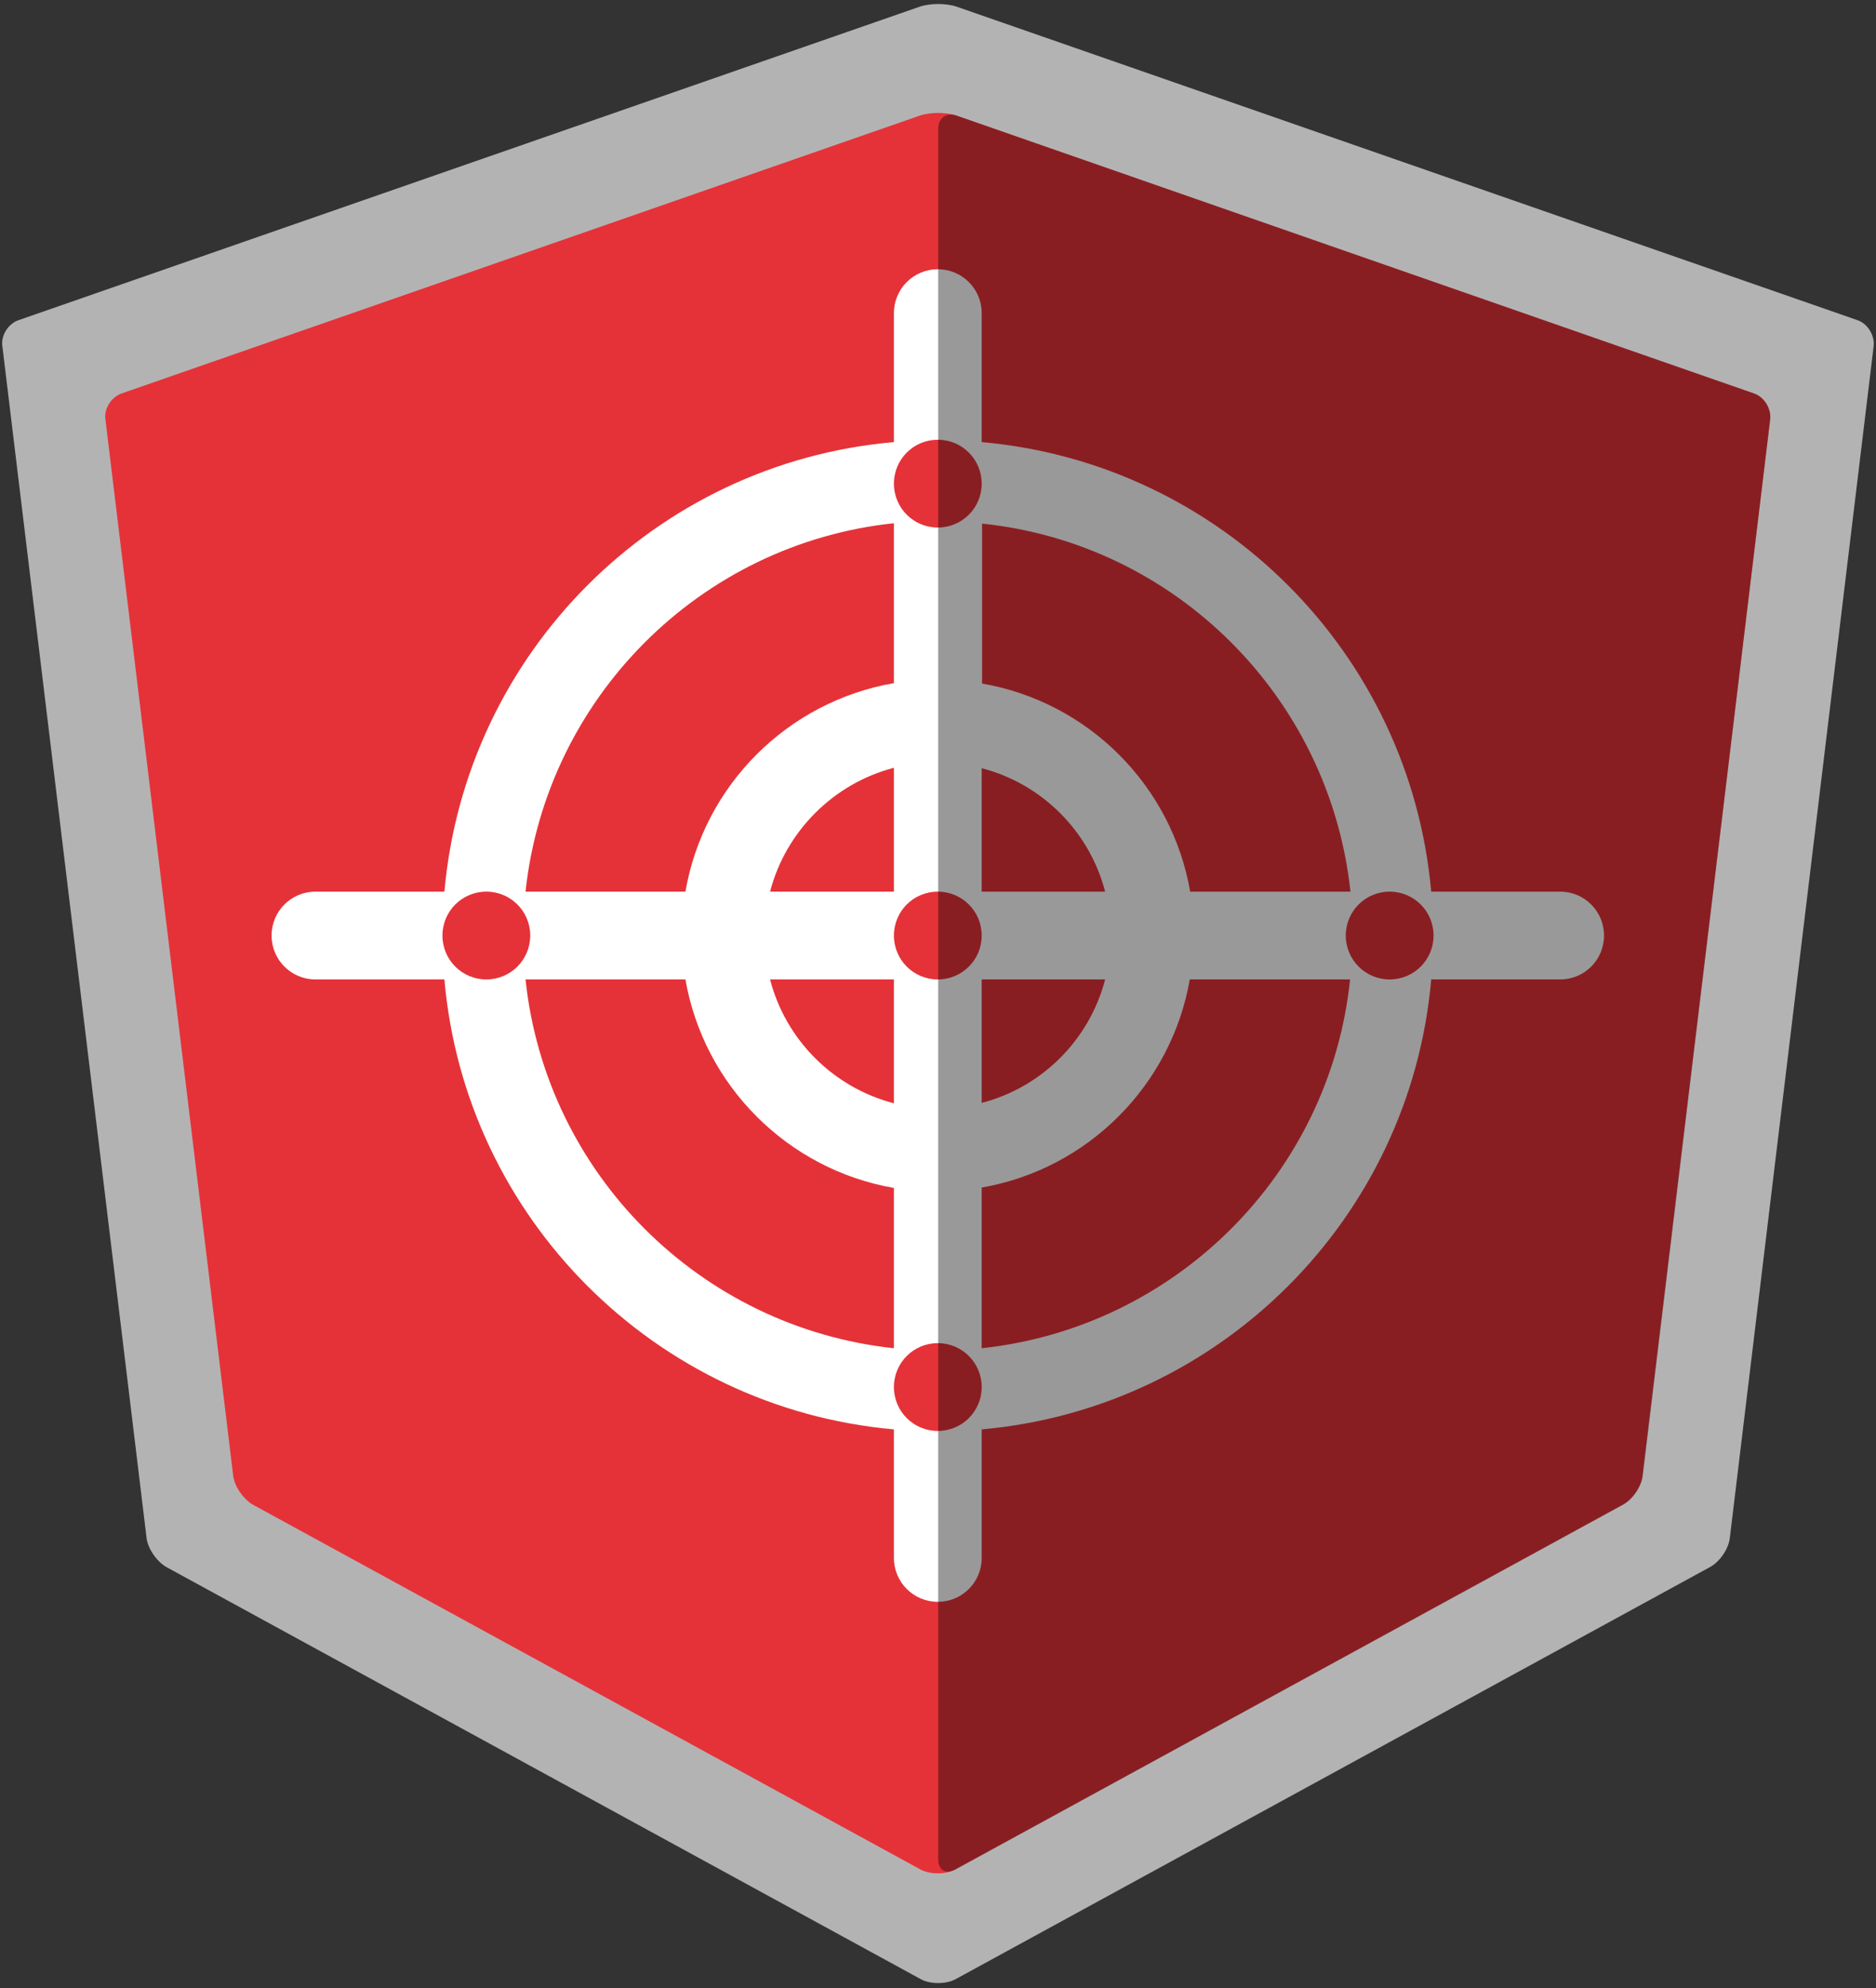<svg version="1.1" xmlns="http://www.w3.org/2000/svg" xmlns:xlink="http://www.w3.org/1999/xlink" x="0px" y="0px" viewBox="0 0 478.7 507.3" enable-background="new 0 0 478.7 507.3" xml:space="preserve"><rect x="0" y="0" width="478.7" height="507.3" fill="#333333" stroke="none"/><g id="Border"><path fill="#B4B3B3" d="M478.1,88.3c0.3-2.7-1.5-5.7-4.1-6.6l-229.9-80c-2.6-0.9-6.8-0.9-9.4,0L4.7,81.7c-2.6,0.9-4.5,3.9-4.1,6.6 l36.8,304.1c0.3,2.7,2.6,6,5,7.4l192.6,105.2c2.4,1.3,6.4,1.3,8.8,0l192.6-105.2c2.4-1.3,4.7-4.6,5-7.4L478.1,88.3z"/></g><g id="Background"><path fill="#E53238" d="M451.7,107c0.3-2.7-1.5-5.7-4.1-6.6L244.1,29.5c-2.6-0.9-6.8-0.9-9.4,0L31,100.4c-2.6,0.9-4.5,3.9-4.1,6.6 l32.6,269.5c0.3,2.7,2.6,6,5,7.4L234.9,477c2.4,1.3,6.4,1.3,8.8,0l170.4-93.1c2.4-1.3,4.7-4.6,5-7.4L451.7,107z"/></g><path id="Cross" fill="#FFFFFF" d="M398.1,227.5h-32.9c-5.4-60.9-53.8-109.3-114.7-114.7V79.9c0-6.2-5-11.2-11.2-11.2 c-6.2,0-11.2,5-11.2,11.2v32.9c-60.9,5.3-109.3,53.8-114.7,114.7H80.5c-6.2,0-11.2,5-11.2,11.2c0,6.2,5,11.2,11.2,11.2h32.9 c5.3,60.9,53.8,109.4,114.7,114.8v32.8c0,6.2,5,11.2,11.2,11.2c6.2,0,11.2-5,11.2-11.2v-32.8c60.9-5.4,109.4-53.9,114.7-114.8h32.9 c6.2,0,11.2-5,11.2-11.2C409.3,232.5,404.3,227.5,398.1,227.5z M344.6,227.5h-40.9c-4.7-27.1-26-48.4-53.1-53.1v-40.8 C300,138.7,339.3,178,344.6,227.5z M196.5,227.5c4-15.4,16.2-27.6,31.6-31.6v31.6H196.5z M228.1,249.9v31.6 c-15.4-4-27.6-16.1-31.6-31.6H228.1z M239.3,227.5c6.2,0,11.2,5,11.2,11.2c0,6.2-5,11.2-11.2,11.2c-6.2,0-11.2-5-11.2-11.2 C228.1,232.5,233.1,227.5,239.3,227.5z M250.5,249.9H282c-4,15.4-16.1,27.5-31.5,31.5V249.9z M250.5,227.5v-31.5 c15.4,4,27.5,16.1,31.5,31.5H250.5z M239.3,112.2c6.2,0,11.2,5,11.2,11.2c0,6.2-5,11.2-11.2,11.2c-6.2,0-11.2-5-11.2-11.2 C228.1,117.2,233.1,112.2,239.3,112.2z M228.1,133.5v40.8c-27.1,4.7-48.5,26-53.2,53.2h-40.8C139.4,178,178.7,138.7,228.1,133.5z M124.1,249.9c-6.2,0-11.2-5-11.2-11.2c0-6.2,5-11.2,11.2-11.2c6.2,0,11.2,5,11.2,11.2C135.3,244.9,130.3,249.9,124.1,249.9z M134.1,249.9h40.8c4.7,27.1,26.1,48.5,53.2,53.2V344C178.6,338.7,139.3,299.4,134.1,249.9z M239.3,365.1c-6.2,0-11.2-5-11.2-11.2 s5-11.2,11.2-11.2c6.2,0,11.2,5,11.2,11.2S245.5,365.1,239.3,365.1z M250.5,344V303c27.1-4.7,48.4-26.1,53.1-53.1h40.9 C339.4,299.4,300,338.7,250.5,344z M354.6,249.9c-6.2,0-11.2-5-11.2-11.2c0-6.2,5-11.2,11.2-11.2c6.2,0,11.2,5,11.2,11.2 C365.8,244.9,360.8,249.9,354.6,249.9z"/><g opacity="0.4"><path d="M451.7,107c0.3-2.7-1.5-5.7-4.1-6.6L244.1,29.5c-2.6-0.9-4.7,0.6-4.7,3.4v441.5c0,2.8,2,3.9,4.4,2.6l170.4-93.1 c2.4-1.3,4.7-4.6,5-7.4L451.7,107z"/></g></svg>

